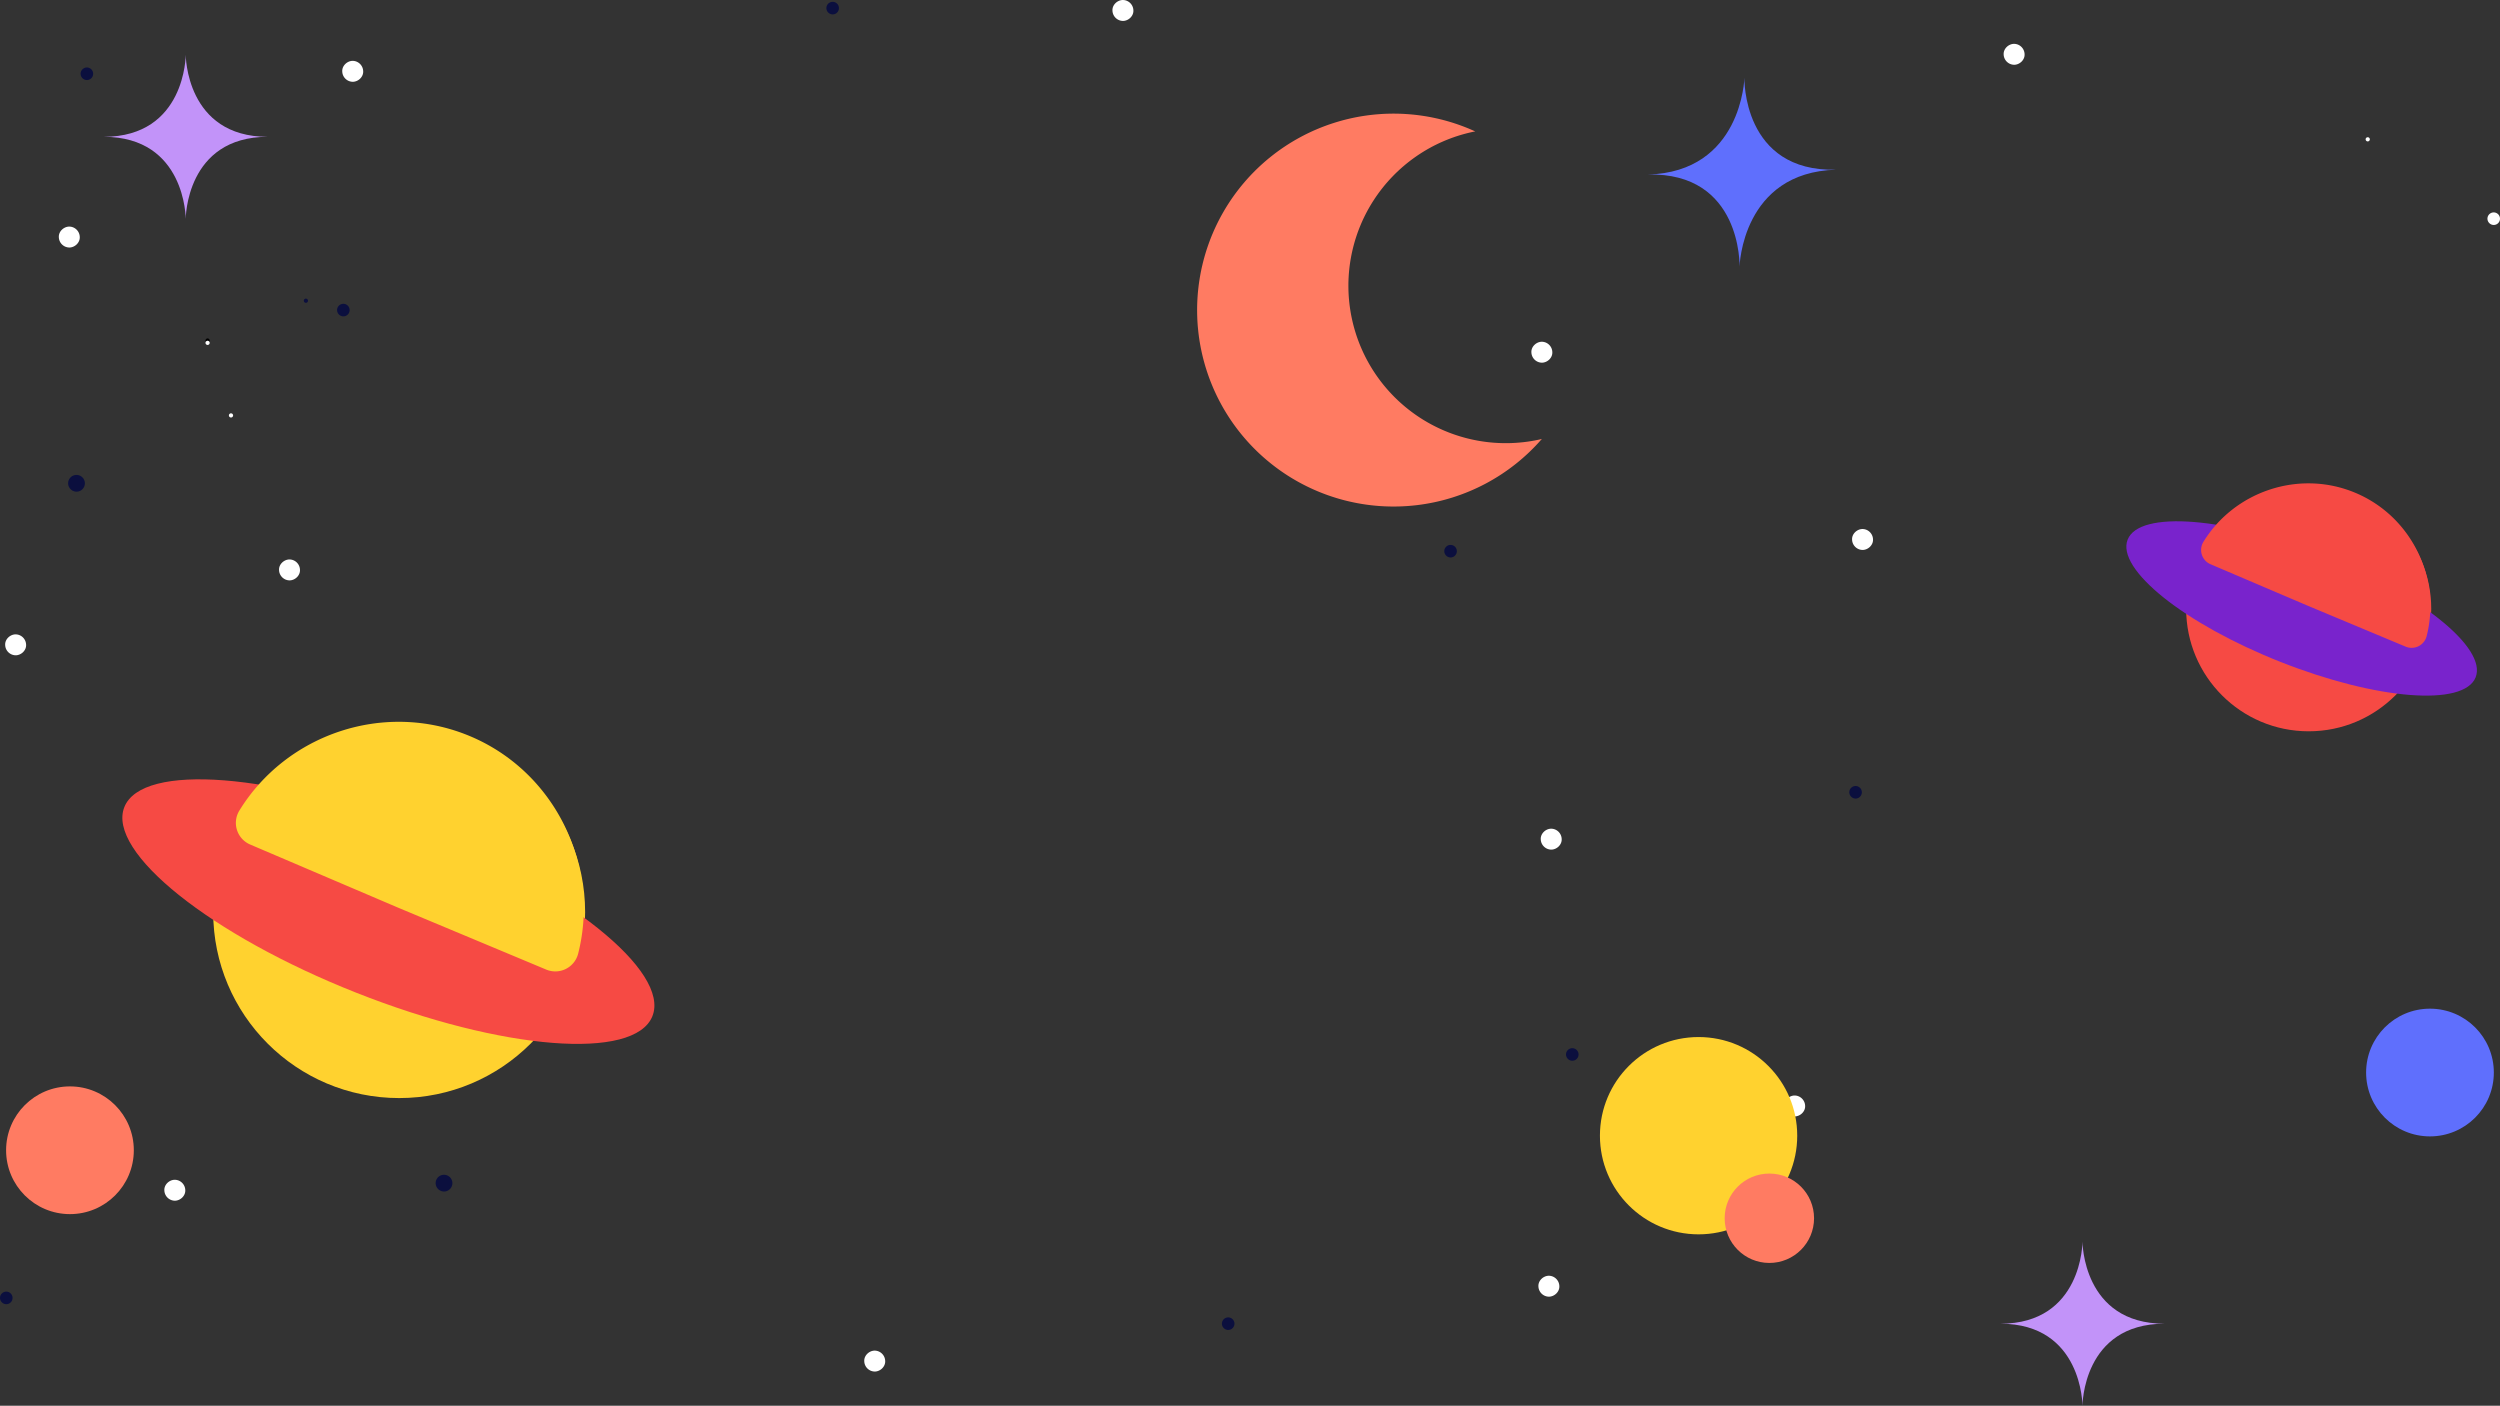 <svg id="Capa_1" data-name="Capa 1" xmlns="http://www.w3.org/2000/svg" viewBox="0 0 1791.44 1007.32"><rect x="0" y="0" width="1791.44" height="1007.32" fill="#333333" stroke="none"/><defs><style>.cls-1{fill:#ffd22f;}.cls-2{fill:#f64a44;}.cls-3{fill:#fff;}.cls-4{fill:#ff7b62;}.cls-5{fill:#0b0f3e;}.cls-6{fill:#5f6ffd;}.cls-7{fill:#c293f9;}.cls-8{fill:#7923cc;}</style></defs><title>Fondo-Registro</title><circle class="cls-1" cx="286.03" cy="653.59" r="133.26"/><ellipse class="cls-2" cx="360.64" cy="684.4" rx="62.51" ry="203.49" transform="translate(-490.78 736.75) rotate(-68.41)"/><path class="cls-1" d="M367.53,681.55,261.69,636.38a16.85,16.85,0,0,1-7.93-24.19c33.65-55,104.06-79.13,165.17-53.58,61.45,25.69,93.72,93.3,77.65,156.13a16.88,16.88,0,0,1-22.88,11.2Z" transform="translate(-82.34 -31.18)"/><path d="M231.09,276.69a1.5,1.5,0,0,0,0-3,1.5,1.5,0,0,0,0,3Z" transform="translate(-82.34 -31.18)"/><path class="cls-3" d="M247.87,330.36a1.5,1.5,0,0,0,0-3,1.5,1.5,0,0,0,0,3Z" transform="translate(-82.34 -31.18)"/><path class="cls-3" d="M231.09,278.36a1.5,1.5,0,0,0,0-3,1.5,1.5,0,0,0,0,3Z" transform="translate(-82.34 -31.18)"/><path class="cls-3" d="M132,208.55c3.92,0,7.68-3.45,7.5-7.5a7.63,7.63,0,0,0-7.5-7.5c-3.93,0-7.69,3.45-7.5,7.5a7.63,7.63,0,0,0,7.5,7.5Z" transform="translate(-82.34 -31.18)"/><path class="cls-3" d="M289.8,447.07c3.93,0,7.68-3.45,7.5-7.5a7.63,7.63,0,0,0-7.5-7.5c-3.92,0-7.68,3.45-7.5,7.5a7.63,7.63,0,0,0,7.5,7.5Z" transform="translate(-82.34 -31.18)"/><path class="cls-3" d="M93.55,500.75c3.92,0,7.68-3.45,7.5-7.5a7.63,7.63,0,0,0-7.5-7.5c-3.92,0-7.68,3.45-7.5,7.5a7.63,7.63,0,0,0,7.5,7.5Z" transform="translate(-82.34 -31.18)"/><path class="cls-3" d="M207.61,891.58c3.92,0,7.68-3.45,7.5-7.5a7.62,7.62,0,0,0-7.5-7.5c-3.92,0-7.68,3.44-7.5,7.5a7.63,7.63,0,0,0,7.5,7.5Z" transform="translate(-82.34 -31.18)"/><path class="cls-3" d="M709.15,1014c3.92,0,7.68-3.45,7.5-7.5a7.63,7.63,0,0,0-7.5-7.5c-3.93,0-7.68,3.45-7.5,7.5a7.62,7.62,0,0,0,7.5,7.5Z" transform="translate(-82.34 -31.18)"/><path class="cls-3" d="M335.09,89.79c3.93,0,7.68-3.45,7.5-7.5a7.63,7.63,0,0,0-7.5-7.5c-3.92,0-7.68,3.45-7.5,7.5a7.63,7.63,0,0,0,7.5,7.5Z" transform="translate(-82.34 -31.18)"/><path class="cls-3" d="M887,46.18c3.92,0,7.68-3.45,7.5-7.5a7.63,7.63,0,0,0-7.5-7.5c-3.92,0-7.68,3.45-7.5,7.5a7.63,7.63,0,0,0,7.5,7.5Z" transform="translate(-82.34 -31.18)"/><path class="cls-3" d="M1187.2,291.07c3.92,0,7.68-3.45,7.5-7.5a7.63,7.63,0,0,0-7.5-7.5c-3.92,0-7.68,3.45-7.5,7.5a7.62,7.62,0,0,0,7.5,7.5Z" transform="translate(-82.34 -31.18)"/><path class="cls-3" d="M1525.61,77.6c3.93,0,7.69-3.45,7.5-7.5a7.62,7.62,0,0,0-7.5-7.5c-3.92,0-7.68,3.44-7.5,7.5a7.64,7.64,0,0,0,7.5,7.5Z" transform="translate(-82.34 -31.18)"/><path class="cls-3" d="M1368.36,831.19c3.92,0,7.68-3.45,7.5-7.5a7.64,7.64,0,0,0-7.5-7.5c-3.93,0-7.69,3.45-7.5,7.5a7.63,7.63,0,0,0,7.5,7.5Z" transform="translate(-82.34 -31.18)"/><path class="cls-3" d="M1192.23,960.35c3.92,0,7.68-3.45,7.5-7.5a7.62,7.62,0,0,0-7.5-7.5c-3.92,0-7.68,3.45-7.5,7.5a7.63,7.63,0,0,0,7.5,7.5Z" transform="translate(-82.34 -31.18)"/><path class="cls-3" d="M1193.91,640c3.92,0,7.68-3.45,7.5-7.5a7.63,7.63,0,0,0-7.5-7.5c-3.92,0-7.68,3.45-7.5,7.5a7.63,7.63,0,0,0,7.5,7.5Z" transform="translate(-82.34 -31.18)"/><path class="cls-3" d="M1417,425.26c3.92,0,7.68-3.45,7.5-7.5a7.63,7.63,0,0,0-7.5-7.5c-3.92,0-7.68,3.45-7.5,7.5a7.63,7.63,0,0,0,7.5,7.5Z" transform="translate(-82.34 -31.18)"/><path class="cls-4" d="M1051.13,259.83a112.78,112.78,0,0,1,86.35-134.09c.65-.15,1.31-.25,2-.38a140.77,140.77,0,1,0,47.73,220.34c-.65.16-1.28.33-1.94.48A112.79,112.79,0,0,1,1051.13,259.83Z" transform="translate(-82.34 -31.18)"/><path class="cls-5" d="M301.54,248.17a1.5,1.5,0,0,0,0-3,1.5,1.5,0,0,0,0,3Z" transform="translate(-82.34 -31.18)"/><path class="cls-5" d="M328.38,257.88a4.5,4.5,0,1,0-4.5-4.5,4.55,4.55,0,0,0,4.5,4.5Z" transform="translate(-82.34 -31.18)"/><path class="cls-5" d="M144.6,88.54a4.5,4.5,0,1,0-4.5-4.5,4.55,4.55,0,0,0,4.5,4.5Z" transform="translate(-82.34 -31.18)"/><path class="cls-5" d="M137.16,383.51a6,6,0,1,0-6-6,6.06,6.06,0,0,0,6,6Z" transform="translate(-82.34 -31.18)"/><path class="cls-5" d="M400.51,885a6,6,0,1,0-6-6,6.07,6.07,0,0,0,6,6Z" transform="translate(-82.34 -31.18)"/><path class="cls-5" d="M86.84,965.73a4.5,4.5,0,1,0-4.5-4.5,4.55,4.55,0,0,0,4.5,4.5Z" transform="translate(-82.34 -31.18)"/><path class="cls-5" d="M962.43,984.19a4.5,4.5,0,1,0-4.5-4.5,4.55,4.55,0,0,0,4.5,4.5Z" transform="translate(-82.34 -31.18)"/><path class="cls-5" d="M1209,791.29a4.5,4.5,0,1,0-4.5-4.5,4.56,4.56,0,0,0,4.5,4.5Z" transform="translate(-82.34 -31.18)"/><path class="cls-5" d="M1412,603.42a4.5,4.5,0,1,0-4.5-4.5,4.55,4.55,0,0,0,4.5,4.5Z" transform="translate(-82.34 -31.18)"/><path class="cls-5" d="M1121.78,430.65a4.5,4.5,0,1,0-4.5-4.5,4.55,4.55,0,0,0,4.5,4.5Z" transform="translate(-82.34 -31.18)"/><path class="cls-5" d="M679,41.5a4.5,4.5,0,1,0-4.5-4.5,4.55,4.55,0,0,0,4.5,4.5Z" transform="translate(-82.34 -31.18)"/><path class="cls-6" d="M1398.2,152.79c-67.59,1.73-69.33,69.32-69.33,69.32s1.74-67.59-65.85-65.86c67.59-1.73,69.32-69.32,69.32-69.32S1330.61,154.52,1398.2,152.79Z" transform="translate(-82.34 -31.18)"/><circle class="cls-1" cx="1217.16" cy="813.81" r="70.69"/><circle class="cls-4" cx="1267.88" cy="872.97" r="32.03"/><path class="cls-7" d="M274.2,129.22c-58.77,0-58.77,58.78-58.77,58.78s0-58.78-58.78-58.78c58.78,0,58.78-58.77,58.78-58.77S215.43,129.22,274.2,129.22Z" transform="translate(-82.34 -31.18)"/><circle class="cls-4" cx="50.13" cy="824.25" r="45.76"/><circle class="cls-6" cx="1741.26" cy="768.55" r="45.76"/><path class="cls-7" d="M1633.37,979.72c-58.77,0-58.77,58.78-58.77,58.78s0-58.78-58.78-58.78c58.78,0,58.78-58.77,58.78-58.77S1574.6,979.72,1633.37,979.72Z" transform="translate(-82.34 -31.18)"/><circle class="cls-2" cx="1654.36" cy="436.22" r="87.81"/><ellipse class="cls-8" cx="1731.61" cy="467.16" rx="41.19" ry="134.09" transform="translate(577.75 1874.23) rotate(-68.41)"/><path class="cls-2" d="M1736.15,465.28l-69.75-29.76a11.11,11.11,0,0,1-5.22-15.95c22.17-36.26,68.57-52.14,108.84-35.3,40.49,16.93,61.75,61.48,51.16,102.88a11.11,11.11,0,0,1-15.07,7.38Z" transform="translate(-82.34 -31.18)"/><path class="cls-3" d="M1779,132.52a1.5,1.5,0,0,0,0-3,1.5,1.5,0,0,0,0,3Z" transform="translate(-82.34 -31.18)"/><path class="cls-3" d="M1869.28,192.39a4.5,4.5,0,1,0-4.5-4.5,4.55,4.55,0,0,0,4.5,4.5Z" transform="translate(-82.34 -31.18)"/></svg>